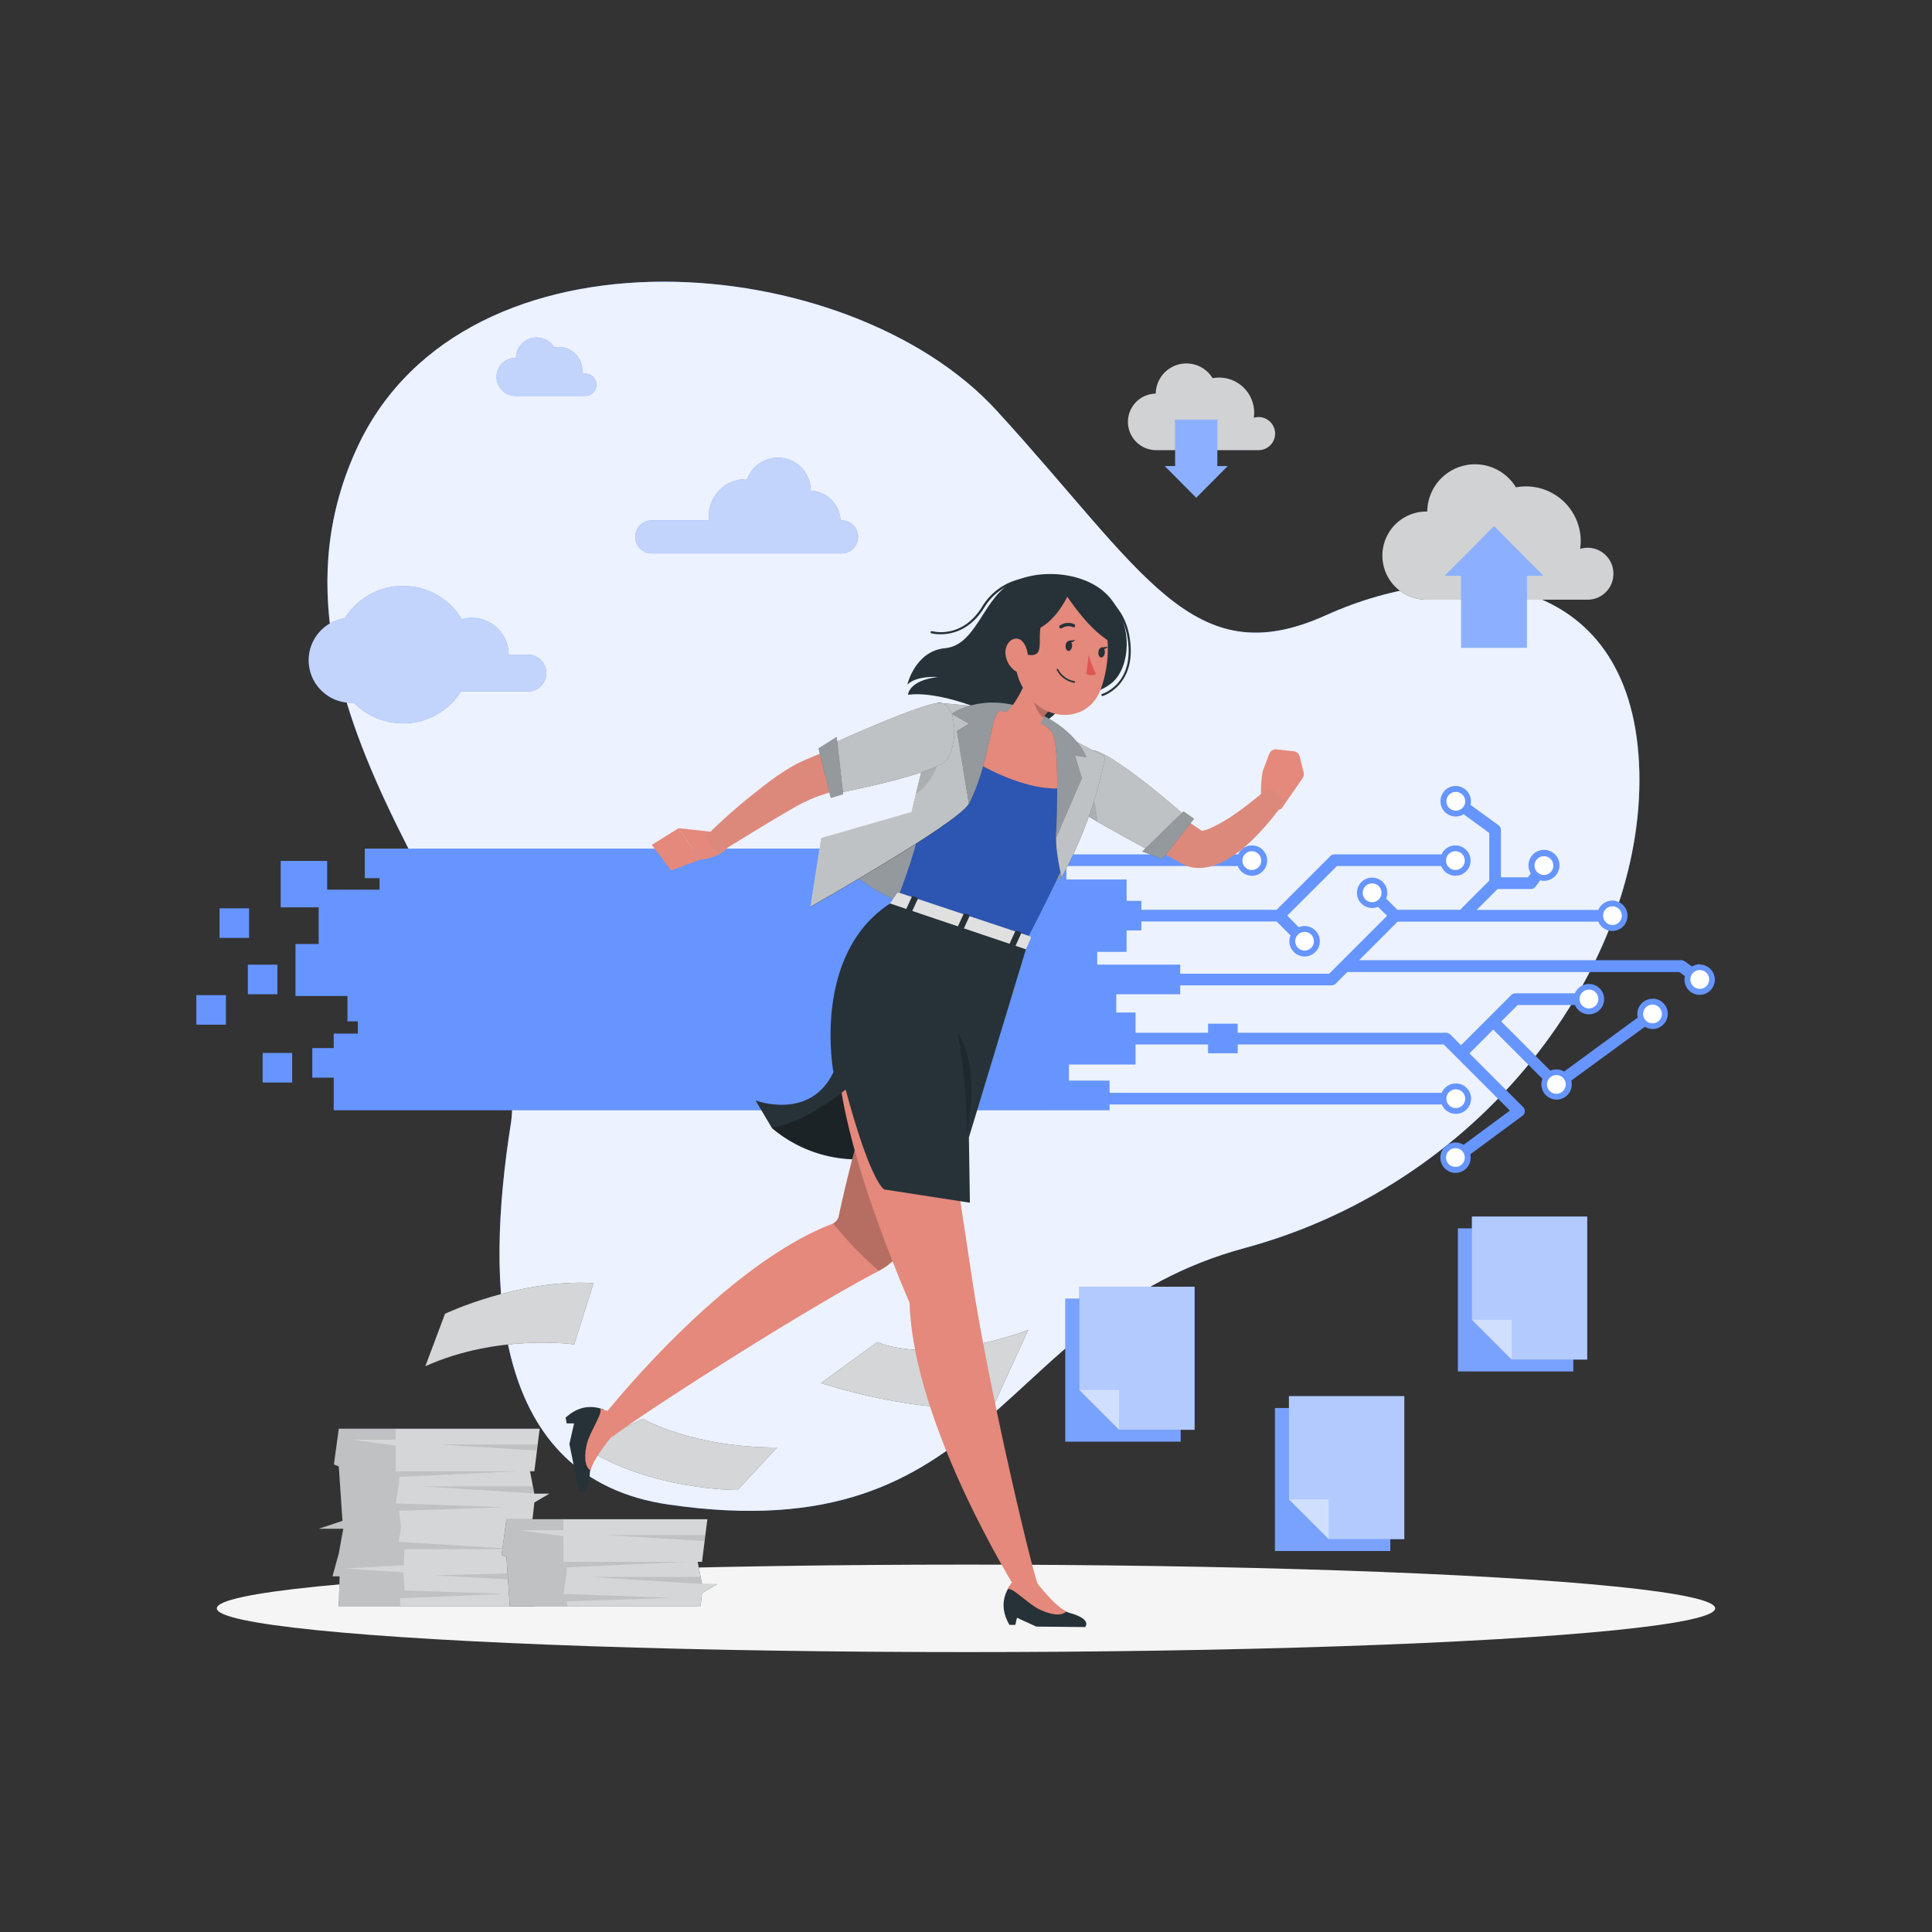 <svg xmlns="http://www.w3.org/2000/svg" viewBox="0 0 500 500"><rect x="0" y="0" width="500" height="500" fill="#333333" stroke="none"/><g id="freepik--background-simple--inject-92"><path d="M92.6,115.5c27.92-59.45,127.06-51.06,165.31-9.26s50.7,68.6,85.21,53,78.52-11.44,81.05,38.17S386.25,305.65,322.08,323,257.91,401.76,173,389.37c-46.31-6.75-47.37-56.86-40.83-98.3S60.22,184.44,92.6,115.5Z" style="fill:#407BFF"></path><path d="M92.6,115.5c27.92-59.45,127.06-51.06,165.31-9.26s50.7,68.6,85.21,53,78.52-11.44,81.05,38.17S386.25,305.65,322.08,323,257.91,401.76,173,389.37c-46.31-6.75-47.37-56.86-40.83-98.3S60.22,184.44,92.6,115.5Z" style="fill:#fff;opacity:0.9"></path></g><g id="freepik--Shadow--inject-92"><ellipse id="freepik--path--inject-92" cx="250" cy="416.24" rx="193.89" ry="11.32" style="fill:#f5f5f5"></ellipse></g><g id="freepik--Sheets--inject-92"><polygon points="136.87 400.92 139.67 400.92 138.44 407.2 138.29 407.95 138.29 415.67 87.68 415.67 87.89 407.95 86.05 407.95 87.68 402.03 88.84 395.64 82.52 395.64 88.63 393.6 87.68 379.5 86.42 379 87.68 369.75 139.67 369.75 139.16 373.83 138.97 375.4 138.29 380.76 137.16 380.76 137.92 384.67 138.28 386.49 138.29 386.55 142.19 386.55 138.29 388.85 137.99 391.61 136.87 400.92" style="fill:#263238"></polygon><polygon points="136.87 400.92 139.67 400.92 138.44 407.2 138.29 407.95 138.29 415.67 87.68 415.67 87.89 407.95 86.05 407.95 87.68 402.03 88.84 395.64 82.52 395.64 88.63 393.6 87.68 379.5 86.42 379 87.68 369.75 139.67 369.75 139.16 373.83 138.97 375.4 138.29 380.76 137.16 380.76 137.92 384.67 138.28 386.49 138.29 386.55 142.19 386.55 138.29 388.85 137.99 391.61 136.87 400.92" style="fill:#fff;opacity:0.8"></polygon><polygon points="138.28 386.49 108.96 384.67 137.92 384.67 138.28 386.49" style="opacity:0.1"></polygon><polygon points="138.44 407.2 138.29 407.95 138.29 409.11 112.36 407.7 138.29 407.03 138.44 407.2" style="opacity:0.1"></polygon><polygon points="104.51 405.07 89.06 405.94 104.43 406.93 104.42 407.07 104.68 411.61 130.86 412.49 103.55 413.62 103.55 415.67 87.68 415.67 87.89 407.95 86.05 407.95 87.68 402.03 88.84 395.64 82.52 395.64 88.63 393.6 87.68 379.5 86.42 379 87.68 369.75 102.41 369.75 102.41 372.58 90.95 372.58 102.41 374.13 102.41 380.76 134.01 380.76 103.29 382.21 103.29 383.74 102.41 389.07 130.61 390.08 103.29 391 103.79 395.64 103.16 399.02 134.01 400.92 104.68 400.92 104.51 405.07" style="opacity:0.1"></polygon><polygon points="139.16 373.83 138.97 375.4 113.43 373.83 139.16 373.83" style="opacity:0.1"></polygon><polygon points="131.94 415.67 181.31 415.67 181.39 415.04 181.68 412.29 185.59 409.98 181.68 409.98 181.67 409.93 181.32 408.1 180.56 404.2 181.68 404.2 182.36 398.83 182.55 397.27 183.07 393.18 131.07 393.18 129.81 402.43 131.07 402.94 131.94 415.67" style="fill:#263238"></polygon><polygon points="131.94 415.67 181.31 415.67 181.39 415.04 181.68 412.29 185.59 409.98 181.68 409.98 181.67 409.93 181.32 408.1 180.56 404.2 181.68 404.2 182.36 398.83 182.55 397.27 183.07 393.18 131.07 393.18 129.81 402.43 131.07 402.94 131.94 415.67" style="fill:#fff;opacity:0.8"></polygon><polygon points="181.67 409.93 152.35 408.1 181.32 408.1 181.67 409.93" style="opacity:0.1"></polygon><polygon points="131.94 415.67 146.82 415.67 146.68 414.43 174.01 413.52 145.81 412.5 146.68 407.18 146.68 405.65 177.41 404.2 145.81 404.2 145.81 397.56 134.35 396.02 145.81 396.02 145.81 393.18 131.07 393.18 129.81 402.43 131.07 402.94 131.94 415.67" style="opacity:0.1"></polygon><polygon points="182.55 397.27 182.36 398.83 156.82 397.27 182.55 397.27" style="opacity:0.1"></polygon><path d="M151.21,374.61l15.12-7.45s12.67,7.45,34.77,7.45l-10.2,11S168.56,385.82,151.21,374.61Z" style="fill:#263238"></path><path d="M151.21,374.61l15.12-7.45s12.67,7.45,34.77,7.45l-10.2,11S168.56,385.82,151.21,374.61Z" style="fill:#fff;opacity:0.8"></path><path d="M110.07,353.59l5.1-13.59s19.09-9.07,38.44-7.93l-5,15.86S128.77,345.1,110.07,353.59Z" style="fill:#263238"></path><path d="M110.07,353.59l5.1-13.59s19.09-9.07,38.44-7.93l-5,15.86S128.77,345.1,110.07,353.59Z" style="fill:#fff;opacity:0.8"></path><path d="M227,347.36l-14.53,10.58s26,8.68,44.66,5.85l9-19.64S243,353.4,227,347.36Z" style="fill:#263238"></path><path d="M227,347.36l-14.53,10.58s26,8.68,44.66,5.85l9-19.64S243,353.4,227,347.36Z" style="fill:#fff;opacity:0.8"></path></g><g id="freepik--Documents--inject-92"><rect x="275.7" y="336.08" width="29.85" height="37.01" style="fill:#407BFF"></rect><rect x="275.7" y="336.08" width="29.85" height="37.01" style="fill:#fff;opacity:0.3"></rect><polygon points="279.32 333 279.32 359.73 289.61 370.02 309.16 370.02 309.16 333 279.32 333" style="fill:#407BFF"></polygon><polygon points="279.32 333 279.32 359.73 289.61 370.02 309.16 370.02 309.16 333 279.32 333" style="fill:#fff;opacity:0.6"></polygon><polygon points="279.32 359.73 289.61 370.02 289.61 359.73 279.32 359.73" style="fill:#fff;opacity:0.4"></polygon><rect x="329.96" y="364.39" width="29.85" height="37.01" style="fill:#407BFF"></rect><rect x="329.96" y="364.39" width="29.85" height="37.01" style="fill:#fff;opacity:0.3"></rect><polygon points="333.58 361.32 333.58 388.04 343.87 398.33 363.43 398.33 363.43 361.32 333.58 361.32" style="fill:#407BFF"></polygon><polygon points="333.58 361.32 333.58 388.04 343.87 398.33 363.43 398.33 363.43 361.32 333.58 361.32" style="fill:#fff;opacity:0.6"></polygon><polygon points="333.58 388.04 343.87 398.33 343.87 388.04 333.58 388.04" style="fill:#fff;opacity:0.4"></polygon><rect x="377.31" y="317.91" width="29.85" height="37.01" style="fill:#407BFF"></rect><rect x="377.31" y="317.91" width="29.85" height="37.01" style="fill:#fff;opacity:0.3"></rect><polygon points="380.93 314.84 380.93 341.56 391.22 351.85 410.77 351.85 410.77 314.84 380.93 314.84" style="fill:#407BFF"></polygon><polygon points="380.93 314.84 380.93 341.56 391.22 351.85 410.77 351.85 410.77 314.84 380.93 314.84" style="fill:#fff;opacity:0.6"></polygon><polygon points="380.93 341.56 391.22 351.85 391.22 341.56 380.93 341.56" style="fill:#fff;opacity:0.4"></polygon></g><g id="freepik--clouds-2--inject-92"><path d="M417.55,148.45a6.68,6.68,0,0,0-6.69-6.69,6.81,6.81,0,0,0-1.92.28,13.84,13.84,0,0,0,.15-2,14.17,14.17,0,0,0-16.77-13.92,12.37,12.37,0,0,0-22.95,6.26h-.2a11.41,11.41,0,0,0,0,22.82h41.88A6.69,6.69,0,0,0,417.55,148.45Z" style="fill:#263238"></path><path d="M417.55,148.45a6.68,6.68,0,0,0-6.69-6.69,6.81,6.81,0,0,0-1.92.28,13.84,13.84,0,0,0,.15-2,14.17,14.17,0,0,0-16.77-13.92,12.37,12.37,0,0,0-22.95,6.26h-.2a11.41,11.41,0,0,0,0,22.82h41.88A6.69,6.69,0,0,0,417.55,148.45Z" style="fill:#fafafa;opacity:0.8"></path><path d="M330,112.22a4.3,4.3,0,0,0-4.29-4.29,4.16,4.16,0,0,0-1.23.19,9.53,9.53,0,0,0,.1-1.32,9.08,9.08,0,0,0-9.09-9.08,9.18,9.18,0,0,0-1.67.15,7.94,7.94,0,0,0-14.72,4h-.14a7.32,7.32,0,0,0,0,14.63h26.87A4.29,4.29,0,0,0,330,112.22Z" style="fill:#263238"></path><path d="M330,112.22a4.3,4.3,0,0,0-4.29-4.29,4.16,4.16,0,0,0-1.23.19,9.53,9.53,0,0,0,.1-1.32,9.08,9.08,0,0,0-9.09-9.08,9.18,9.18,0,0,0-1.67.15,7.94,7.94,0,0,0-14.72,4h-.14a7.32,7.32,0,0,0,0,14.63h26.87A4.29,4.29,0,0,0,330,112.22Z" style="fill:#fafafa;opacity:0.8"></path><polygon points="315.04 108.64 304.13 108.64 304.13 120.61 301.44 120.61 309.58 128.81 317.73 120.61 315.04 120.61 315.04 108.64" style="fill:#407BFF"></polygon><polygon points="315.04 108.64 304.13 108.64 304.13 120.61 301.44 120.61 309.58 128.81 317.73 120.61 315.04 120.61 315.04 108.64" style="fill:#fff;opacity:0.4"></polygon><polygon points="378.15 167.64 395.15 167.64 395.15 148.98 399.35 148.98 386.65 136.19 373.96 148.98 378.15 148.98 378.15 167.64" style="fill:#407BFF"></polygon><polygon points="378.15 167.64 395.15 167.64 395.15 148.98 399.35 148.98 386.65 136.19 373.96 148.98 378.15 148.98 378.15 167.64" style="fill:#fff;opacity:0.4"></polygon></g><g id="freepik--clouds-1--inject-92"><path d="M154.36,99.58a2.89,2.89,0,0,0-2.9-2.89,2.92,2.92,0,0,0-.83.12,5.18,5.18,0,0,0,.07-.89,6.12,6.12,0,0,0-6.12-6.12,6,6,0,0,0-1.13.11,5.35,5.35,0,0,0-9.92,2.7h-.09a4.93,4.93,0,0,0,0,9.86h18.11A2.9,2.9,0,0,0,154.36,99.58Z" style="fill:#407BFF"></path><path d="M154.36,99.58a2.89,2.89,0,0,0-2.9-2.89,2.92,2.92,0,0,0-.83.12,5.18,5.18,0,0,0,.07-.89,6.12,6.12,0,0,0-6.12-6.12,6,6,0,0,0-1.13.11,5.35,5.35,0,0,0-9.92,2.7h-.09a4.93,4.93,0,0,0,0,9.86h18.11A2.9,2.9,0,0,0,154.36,99.58Z" style="fill:#fafafa;opacity:0.7"></path><path d="M168.88,134.67h14.6a9.28,9.28,0,0,1-.06-1.06A9.61,9.61,0,0,1,193,124h.35a8.5,8.5,0,0,1,16.47,3v0a8.11,8.11,0,0,1,7.72,7.67H218a4.28,4.28,0,0,1,0,8.55H168.88a4.28,4.28,0,1,1,0-8.55Z" style="fill:#407BFF"></path><path d="M168.88,134.67h14.6a9.28,9.28,0,0,1-.06-1.06A9.61,9.61,0,0,1,193,124h.35a8.5,8.5,0,0,1,16.47,3v0a8.11,8.11,0,0,1,7.72,7.67H218a4.28,4.28,0,0,1,0,8.55H168.88a4.28,4.28,0,1,1,0-8.55Z" style="fill:#fafafa;opacity:0.7"></path><path d="M89.22,160a17.78,17.78,0,0,1,30.32.25,9.44,9.44,0,0,1,2.57-.36,9.54,9.54,0,0,1,9.53,9.54h5a4.76,4.76,0,0,1,0,9.52H119.32a17.77,17.77,0,0,1-27.73,2.92c-.3,0-.6,0-.91,0A11,11,0,0,1,89.22,160Z" style="fill:#407BFF"></path><path d="M89.22,160a17.78,17.78,0,0,1,30.32.25,9.44,9.44,0,0,1,2.57-.36,9.54,9.54,0,0,1,9.53,9.54h5a4.76,4.76,0,0,1,0,9.52H119.32a17.77,17.77,0,0,1-27.73,2.92c-.3,0-.6,0-.91,0A11,11,0,0,1,89.22,160Z" style="fill:#fafafa;opacity:0.7"></path></g><g id="freepik--Arrow--inject-92"><path d="M334,242.09a3.93,3.93,0,1,0,3.62-2.42,3.79,3.79,0,0,0-1.5.3l-3-3L346,224.12h27a3.92,3.92,0,1,0,.08-3H345.36a1.5,1.5,0,0,0-1.06.44l-13.92,13.91h-90v3h90Zm43.58-19.37a.91.91,0,0,1-.81.9v-1.8A.91.91,0,0,1,377.58,222.72Zm-40,21.79a.91.91,0,0,1-.65-.27l1.31-1.3a.94.94,0,0,1,.27.65A.93.93,0,0,1,337.62,244.51Z" style="fill:#407BFF"></path><path d="M427.67,258.49a3.93,3.93,0,0,0-3.92,3.92,3.52,3.52,0,0,0,.12.92l-19.09,14a3.87,3.87,0,0,0-2-.56,3.8,3.8,0,0,0-1.55.32l-12.73-12.73,4.28-4.28H407.6a3.92,3.92,0,1,0,0-3H392.17a1.5,1.5,0,0,0-1.06.44l-13,13-2.79-2.79a1.5,1.5,0,0,0-1.06-.44h-138v3H373.63l17.14,17.13-12,8.87a3.92,3.92,0,1,0,1.84,3.32,4.32,4.32,0,0,0-.1-.88L394,288.77a1.47,1.47,0,0,0,.61-1.1,1.51,1.51,0,0,0-.44-1.17l-13.9-13.89,6.17-6.17,12.76,12.77a3.81,3.81,0,0,0-.28,1.44,3.92,3.92,0,1,0,7.84,0,3.85,3.85,0,0,0-.13-1l19.06-13.93a3.88,3.88,0,0,0,2,.58,3.92,3.92,0,0,0,0-7.84Zm-15.52.05a.92.92,0,0,1-.92.92v-1.84A.92.92,0,0,1,412.15,258.54Zm-36.41,41a.9.9,0,0,1,.45-.78l1.07,1.46a.91.91,0,0,1-1.52-.68Zm52.46-36.44-1.07-1.46a.93.93,0,0,1,.54-.19.91.91,0,0,1,.53,1.65Z" style="fill:#407BFF"></path><path d="M439.9,249.55a3.85,3.85,0,0,0-2,.59L436,248.79a1.5,1.5,0,0,0-.89-.29H351.72l10-10h51.93a3.92,3.92,0,1,0,0-3H382.13l5.43-5.43h8.63a1.51,1.51,0,0,0,1.21-.61l1.2-1.64a3.6,3.6,0,0,0,.93.13,4,4,0,1,0-3.35-1.9l-.75,1h-7V214.8a1.53,1.53,0,0,0-.61-1.21l-7.26-5.3a3.94,3.94,0,1,0-1.77,2.43l6.64,4.85v12.35l-7.55,7.55H361.64l-2.91-2.92a3.92,3.92,0,1,0-3.62,2.43,3.8,3.8,0,0,0,1.5-.31L359,237,344,252H240.34v3H344.62a1.5,1.5,0,0,0,1.06-.44l3-3h85.93l1.45,1.06a3.92,3.92,0,1,0,3.8-3Zm-40.37-26.48a.92.92,0,0,1,.92.92.91.91,0,0,1-.19.54l-1.46-1.07A.89.89,0,0,1,399.53,223.07Zm-22.76-16.62a.9.9,0,0,1,.53.19l-1.07,1.47a.91.91,0,0,1-.39-.73A.93.93,0,0,1,376.77,206.45ZM418.22,237a.92.92,0,0,1-.92.92v-1.84A.92.92,0,0,1,418.22,237Zm-63.11-6.84a.91.91,0,0,1,.65.27l-1.31,1.3a.92.92,0,0,1,.66-1.57ZM439.9,254.4a.9.9,0,0,1-.53-.19l1.07-1.47a.92.92,0,0,1,.39.74A.93.93,0,0,1,439.9,254.4Z" style="fill:#407BFF"></path><path d="M376.77,288.26a3.93,3.93,0,1,0-3.63-5.43H240.34v3h132.8A3.94,3.94,0,0,0,376.77,288.26Zm.92-3.93a.92.92,0,0,1-.88.92v-1.83A.91.91,0,0,1,377.69,284.33Z" style="fill:#407BFF"></path><path d="M324,226.64a3.92,3.92,0,1,0-3.57-5.52H240.34v3h80A3.92,3.92,0,0,0,324,226.64Zm.93-3.92a.93.93,0,0,1-.93.92V221.8A.93.93,0,0,1,324.9,222.72Z" style="fill:#407BFF"></path><g style="isolation:isolate;opacity:0.2"><path d="M334,242.09a3.93,3.93,0,1,0,3.62-2.42,3.79,3.79,0,0,0-1.5.3l-3-3L346,224.12h27a3.92,3.92,0,1,0,.08-3H345.36a1.5,1.5,0,0,0-1.06.44l-13.92,13.91h-90v3h90Zm43.58-19.37a.91.91,0,0,1-.81.9v-1.8A.91.91,0,0,1,377.58,222.72Zm-40,21.79a.91.91,0,0,1-.65-.27l1.31-1.3a.94.94,0,0,1,.27.65A.93.93,0,0,1,337.62,244.51Z" style="fill:#fff"></path><path d="M427.67,258.49a3.93,3.93,0,0,0-3.92,3.92,3.52,3.52,0,0,0,.12.92l-19.09,14a3.87,3.87,0,0,0-2-.56,3.8,3.8,0,0,0-1.55.32l-12.73-12.73,4.28-4.28H407.6a3.92,3.92,0,1,0,0-3H392.17a1.5,1.5,0,0,0-1.06.44l-13,13-2.79-2.79a1.5,1.5,0,0,0-1.06-.44h-138v3H373.63l17.14,17.13-12,8.87a3.92,3.92,0,1,0,1.84,3.32,4.32,4.32,0,0,0-.1-.88L394,288.77a1.47,1.47,0,0,0,.61-1.1,1.51,1.51,0,0,0-.44-1.17l-13.9-13.89,6.17-6.17,12.76,12.77a3.81,3.81,0,0,0-.28,1.44,3.92,3.92,0,1,0,7.84,0,3.85,3.85,0,0,0-.13-1l19.06-13.93a3.88,3.88,0,0,0,2,.58,3.92,3.92,0,0,0,0-7.84Zm-15.52.05a.92.92,0,0,1-.92.92v-1.84A.92.92,0,0,1,412.15,258.54Zm-36.41,41a.9.9,0,0,1,.45-.78l1.07,1.46a.91.91,0,0,1-1.52-.68Zm52.46-36.44-1.07-1.46a.93.93,0,0,1,.54-.19.91.91,0,0,1,.53,1.65Z" style="fill:#fff"></path><path d="M439.9,249.55a3.85,3.85,0,0,0-2,.59L436,248.79a1.5,1.5,0,0,0-.89-.29H351.72l10-10h51.93a3.92,3.92,0,1,0,0-3H382.13l5.43-5.43h8.63a1.51,1.51,0,0,0,1.21-.61l1.2-1.64a3.6,3.6,0,0,0,.93.13,4,4,0,1,0-3.35-1.9l-.75,1h-7V214.8a1.53,1.53,0,0,0-.61-1.21l-7.26-5.3a3.94,3.94,0,1,0-1.77,2.43l6.64,4.85v12.35l-7.55,7.55H361.64l-2.91-2.92a3.92,3.92,0,1,0-3.62,2.43,3.8,3.8,0,0,0,1.5-.31L359,237,344,252H240.34v3H344.62a1.5,1.5,0,0,0,1.06-.44l3-3h85.93l1.45,1.06a3.92,3.92,0,1,0,3.8-3Zm-40.37-26.48a.92.92,0,0,1,.92.92.91.91,0,0,1-.19.54l-1.46-1.07A.89.89,0,0,1,399.53,223.07Zm-22.76-16.62a.9.9,0,0,1,.53.19l-1.07,1.47a.91.91,0,0,1-.39-.73A.93.93,0,0,1,376.77,206.45ZM418.22,237a.92.92,0,0,1-.92.92v-1.84A.92.92,0,0,1,418.22,237Zm-63.11-6.84a.91.91,0,0,1,.65.27l-1.31,1.3a.92.92,0,0,1,.66-1.57ZM439.9,254.4a.9.9,0,0,1-.53-.19l1.07-1.47a.92.92,0,0,1,.39.74A.93.93,0,0,1,439.9,254.4Z" style="fill:#fff"></path><path d="M376.77,288.26a3.93,3.93,0,1,0-3.63-5.43H240.34v3h132.8A3.94,3.94,0,0,0,376.77,288.26Zm.92-3.93a.92.92,0,0,1-.88.92v-1.83A.91.91,0,0,1,377.69,284.33Z" style="fill:#fff"></path><path d="M324,226.64a3.92,3.92,0,1,0-3.57-5.52H240.34v3h80A3.92,3.92,0,0,0,324,226.64Zm.93-3.92a.93.93,0,0,1-.93.92V221.8A.93.93,0,0,1,324.9,222.72Z" style="fill:#fff"></path></g><path d="M379.08,222.72a2.42,2.42,0,1,1-2.42-2.42A2.42,2.42,0,0,1,379.08,222.72Z" style="fill:#fff"></path><path d="M379.19,207.38a2.43,2.43,0,1,1-2.42-2.43A2.43,2.43,0,0,1,379.19,207.38Z" style="fill:#fff"></path><circle cx="417.3" cy="236.97" r="2.42" style="fill:#fff"></circle><path d="M413.65,258.54a2.43,2.43,0,1,1-2.42-2.42A2.42,2.42,0,0,1,413.65,258.54Z" style="fill:#fff"></path><path d="M430.09,262.41a2.42,2.42,0,1,1-2.42-2.42A2.42,2.42,0,0,1,430.09,262.41Z" style="fill:#fff"></path><path d="M405.21,280.65a2.42,2.42,0,1,1-2.42-2.42A2.42,2.42,0,0,1,405.21,280.65Z" style="fill:#fff"></path><path d="M442.33,253.48a2.43,2.43,0,1,1-2.43-2.43A2.43,2.43,0,0,1,442.33,253.48Z" style="fill:#fff"></path><path d="M379.08,299.58a2.42,2.42,0,1,1-2.42-2.43A2.42,2.42,0,0,1,379.08,299.58Z" style="fill:#fff"></path><path d="M379.19,284.33a2.43,2.43,0,1,1-2.42-2.42A2.43,2.43,0,0,1,379.19,284.33Z" style="fill:#fff"></path><path d="M357.53,231.05a2.43,2.43,0,1,1-2.42-2.42A2.43,2.43,0,0,1,357.53,231.05Z" style="fill:#fff"></path><circle cx="337.62" cy="243.59" r="2.42" style="fill:#fff"></circle><path d="M326.4,222.72A2.43,2.43,0,1,1,324,220.3,2.42,2.42,0,0,1,326.4,222.72Z" style="fill:#fff"></path><path d="M402,224a2.43,2.43,0,1,1-2.42-2.42A2.42,2.42,0,0,1,402,224Z" style="fill:#fff"></path><polygon points="283.95 246.33 291.56 246.33 291.56 240.79 295.38 240.79 295.38 233.15 291.56 233.15 291.56 227.61 275.99 227.61 275.99 219.62 102.06 219.62 98.23 219.62 94.41 219.62 94.41 227.26 98.23 227.26 98.23 230.25 89.93 230.25 84.66 230.25 84.66 222.81 72.65 222.81 72.65 234.82 82.48 234.82 82.48 244.31 76.48 244.31 76.48 257.76 89.93 257.76 89.93 264.32 92.6 264.32 92.6 267.5 86.37 267.5 86.37 271.25 80.83 271.25 80.83 278.89 86.37 278.89 86.37 287.33 98.23 287.33 99.82 287.33 270.72 287.33 270.72 287.32 287.14 287.32 287.14 279.68 276.63 279.68 276.63 275.49 293.87 275.49 293.87 262.04 288.88 262.04 288.88 257.3 305.43 257.3 305.43 249.65 283.95 249.65 283.95 246.33" style="fill:#407BFF"></polygon><rect x="64.15" y="249.66" width="7.64" height="7.64" style="fill:#407BFF"></rect><rect x="67.97" y="272.51" width="7.64" height="7.64" style="fill:#407BFF"></rect><rect x="50.82" y="257.54" width="7.64" height="7.64" style="fill:#407BFF"></rect><rect x="56.82" y="235.08" width="7.64" height="7.64" style="fill:#407BFF"></rect><rect x="312.66" y="264.94" width="7.64" height="7.64" style="fill:#407BFF"></rect><g style="isolation:isolate;opacity:0.2"><polygon points="283.95 246.33 291.56 246.33 291.56 240.79 295.38 240.79 295.38 233.15 291.56 233.15 291.56 227.61 275.99 227.61 275.99 219.62 102.06 219.62 98.23 219.62 94.41 219.62 94.41 227.26 98.23 227.26 98.23 230.25 89.93 230.25 84.66 230.25 84.66 222.81 72.65 222.81 72.65 234.82 82.48 234.82 82.48 244.31 76.48 244.31 76.48 257.76 89.93 257.76 89.93 264.32 92.6 264.32 92.6 267.5 86.37 267.5 86.37 271.25 80.83 271.25 80.83 278.89 86.37 278.89 86.37 287.33 98.23 287.33 99.82 287.33 270.72 287.33 270.72 287.32 287.14 287.32 287.14 279.68 276.63 279.68 276.63 275.49 293.87 275.49 293.87 262.04 288.88 262.04 288.88 257.3 305.43 257.3 305.43 249.65 283.95 249.65 283.95 246.33" style="fill:#fff"></polygon><rect x="64.15" y="249.66" width="7.64" height="7.64" style="fill:#fff"></rect><rect x="67.97" y="272.51" width="7.64" height="7.64" style="fill:#fff"></rect><rect x="50.82" y="257.54" width="7.64" height="7.64" style="fill:#fff"></rect><rect x="56.82" y="235.08" width="7.64" height="7.64" style="fill:#fff"></rect><rect x="312.66" y="264.94" width="7.64" height="7.64" style="fill:#fff"></rect></g></g><g id="freepik--Character--inject-92"><path d="M334.85,194.43l-4.46-.49a1.86,1.86,0,0,0-1.94,1.2l-1.62,4.35a1.16,1.16,0,0,0-.08.32c-.2,1.15-1.24,7.83,1,10.73l3.84-1.19,5.51-7.94a1.84,1.84,0,0,0,.28-1.49l-1-4.08A1.84,1.84,0,0,0,334.85,194.43Z" style="fill:#e4897b"></path><path d="M288,198.8c6.64,4.71,16.15,11.6,22.81,16.06l.18.12-.06,0c-.12-.06-.51,0-.18,0a4.86,4.86,0,0,0,1.86-.38c5.72-2.36,11-6.89,15.93-10.89l4.08,3.61c-4.89,6.73-14.86,19.1-24.43,17.1a9.53,9.53,0,0,1-2.51-1c-4.34-2.37-8.53-4.92-12.61-7.58s-7.82-5.27-11.62-8.17L288,198.8Z" style="fill:#dc897c"></path><path d="M272.08,204.39c1.54,3.31,28.2,17.18,28.2,17.18l7.7-9.39s-21.11-18.8-25.8-18C277.3,195,270.31,200.6,272.08,204.39Z" style="fill:#263238"></path><g style="opacity:0.7"><path d="M308,212.18l-7.7,9.39s-8.58-4.47-16.29-8.94c-5.88-3.4-11.24-6.81-11.91-8.25-1.19-2.53,1.56-5.86,5-8a14.84,14.84,0,0,1,5.14-2.15C286.87,193.38,308,212.18,308,212.18Z" style="fill:#fff"></path></g><polygon points="306.29 209.99 295.61 220.38 300.86 222.27 309.02 211.9 306.29 209.99" style="fill:#263238"></polygon><polygon points="306.29 209.99 295.61 220.38 300.86 222.27 309.02 211.9 306.29 209.99" style="fill:#fff;opacity:0.5"></polygon><path d="M284,212.63c-5.88-3.4-11.24-6.81-11.91-8.25-1.19-2.53,1.56-5.86,5-8A24.9,24.9,0,0,1,284,212.63Z" style="opacity:0.1"></path><path d="M215.6,221.8s12.85,13.53,29.47,14.61S274.75,227,274.75,227s.51-19.16-10.63-23.78S215.6,221.8,215.6,221.8Z" style="fill:#263238"></path><path d="M215.6,221.8s12.85,13.53,29.47,14.61S274.75,227,274.75,227s.51-19.16-10.63-23.78S215.6,221.8,215.6,221.8Z" style="fill:#fff;opacity:0.5"></path><path d="M288.11,176.41c-3.23,3-9.09,3.79-12.1,5.35s-4,9.52-19.12,3S235,179.83,235,179.83s0-3.67,7.74-4.63c0,0-5.64-.41-7.93,2,0,0,2-8.72,9.78-9.45s9.71-11.94,16.28-16.35,20.39-4,26.48,3.42S292.32,172.47,288.11,176.41Z" style="fill:#263238"></path><path d="M243.41,164.15a9.49,9.49,0,0,1-2.41-.27.29.29,0,0,1,.15-.55c.32.09,7.81,2.09,13-6.27a15.61,15.61,0,0,1,14.57-7.57.29.29,0,0,1,.24.33.28.28,0,0,1-.32.25,15,15,0,0,0-14,7.3C251,163.16,246.26,164.15,243.41,164.15Z" style="fill:#263238"></path><path d="M285.34,180.15a.29.29,0,0,1-.09-.57c.37-.11,8.88-2.91,6.39-15.38-2.31-11.55-14.86-13.5-15-13.52a.29.29,0,0,1-.25-.33.28.28,0,0,1,.33-.24c.13,0,13.08,2,15.47,14,2.59,13-6.69,16-6.78,16Z" style="fill:#263238"></path><path d="M199.74,291.91a34.23,34.23,0,0,0,32,6.69c19.25-5.54-1.84-29.28-1.84-29.28S215.19,285.23,199.74,291.91Z" style="fill:#263238"></path><path d="M199.74,291.91a34.23,34.23,0,0,0,32,6.69c19.25-5.54-1.84-29.28-1.84-29.28S215.19,285.23,199.74,291.91Z" style="opacity:0.3"></path><path d="M155.38,367.44l3.07,4.45c5.94-4.82,45.4-30.27,66.81-41.83.56-.3,1.34-.68,2.18-1.16h0c1.87-1,4.08-2.55,5.2-4.61,9.73-17.81,25-56.07,29-66.18l1-2.5-17.79-5a7.8,7.8,0,0,0-2.41,1.51C237.69,256,226.83,269.55,217,315a2.8,2.8,0,0,1-1.35,1.6,3.18,3.18,0,0,1-.71.3C185.83,328.37,155.38,367.44,155.38,367.44Z" style="fill:#e4897b"></path><path d="M146.37,366.9l.3,1.47,1.9,0-1.21,5.33,2.51,12.36s2.38,1.57,2.76-4.64a3.76,3.76,0,0,1,.15-.9c.83-3.44,4.89-8.92,4.89-8.92l-1.37-6.78a8.73,8.73,0,0,0-1.09-.36C153.56,364.06,150.17,363.42,146.37,366.9Z" style="fill:#263238"></path><path d="M155.21,364.5h0c1.19.69-2.37,5.66-3.26,8.94-.78,2.94-.76,6.05.86,7.11.83-3.44,6.25-9.68,6.25-9.68l-1.1-5.46S155.91,364.69,155.21,364.5Z" style="fill:#e4897b"></path><path d="M215.6,316.6a96,96,0,0,0,11.84,12.3h0c1.87-1,4.08-2.55,5.2-4.61,9.73-17.81,25-56.07,29-66.18l-19.22-6C237.69,256,226.83,269.55,217,315A2.8,2.8,0,0,1,215.6,316.6Z" style="opacity:0.2"></path><path d="M283.74,195.76s5.15,3.25-18.58,48.53l-33.14-11c5-13.31,7.94-21.59,10.72-51.42a101.19,101.19,0,0,1,14.58,2.81,111.47,111.47,0,0,1,15.05,5A86,86,0,0,1,283.74,195.76Z" style="fill:#407BFF"></path><g style="opacity:0.3"><path d="M283.74,195.76s5.15,3.25-18.58,48.53l-33.14-11c5-13.31,7.94-21.59,10.72-51.42a101.19,101.19,0,0,1,14.58,2.81,111.47,111.47,0,0,1,15.05,5A86,86,0,0,1,283.74,195.76Z"></path></g><path d="M276.19,190.87c3,5.68,1.25,12.74,1.25,12.74C265.78,206.35,250,195.7,250,195.7l3.78-13.1A34.45,34.45,0,0,1,276.19,190.87Z" style="fill:#e4897b"></path><path d="M255,183s-1.19,19.91-4.22,25.06-41,26.63-41,26.63l2.77-17.8,23.34-6.72,6.89-28.28Z" style="fill:#263238"></path><path d="M274.75,189.94s-.66,20.31-1.32,24.79S274.75,227,274.75,227A106.16,106.16,0,0,0,286,195.87Z" style="fill:#263238"></path><path d="M209.74,234.65s38-21.5,41-26.64S255,183,255,183l-12.23-1.12-2.69,11L237,205.41l-1.15,4.71-23.35,6.73Z" style="fill:#fff;opacity:0.7"></path><path d="M274.75,189.94s-.66,20.31-1.32,24.79S274.75,227,274.75,227A106.16,106.16,0,0,0,286,195.87Z" style="fill:#fff;opacity:0.7"></path><path d="M237,205.41c5.64-3,9.53-16.06,3.05-12.54Z" style="opacity:0.1"></path><path d="M250.75,208l-3.09-18.79,3.09-1.93-4.45-2.54s7.51-5.67,19.82-1.19,15,12.4,15,12.4l-2.92-.4,1.78,5.82-6.7,15.55s1.18-23.82-.93-27.27S261.12,184,258.83,184,256.18,197.64,250.75,208Z" style="fill:#263238"></path><path d="M250.75,208l-3.09-18.79,3.09-1.93-4.45-2.54s7.51-5.67,19.82-1.19,15,12.4,15,12.4l-2.92-.4,1.78,5.82-6.7,15.55s1.18-23.82-.93-27.27S261.12,184,258.83,184,256.18,197.64,250.75,208Z" style="fill:#fff;opacity:0.5"></path><path d="M232.17,231.14l-1.83,2.68c-.2.19,0,.52.38.64l34.1,11.37c.3.1.6,0,.68-.15l1.29-2.87c.09-.19-.11-.45-.44-.56l-33.56-11.18A.6.6,0,0,0,232.17,231.14Z" style="fill:#e0e0e0"></path><path d="M222.3,301.57c2.1,7.08,4.92,15.26,8.64,24.71q2,5.19,4.46,10.9c.95,32,28,74.86,28,74.86l5.35-1.41c-2.57-7.39-13.37-54.24-17.05-78.86-3.51-23.46-11.88-78.46-11.88-78.46l-21.1,5.55S212,266.91,222.3,301.57Z" style="fill:#e4897b"></path><path d="M261.25,420.52h1.51l.43-1.85,5,2.29,12.62.12s2-2-4-3.66a4.12,4.12,0,0,1-.85-.33c-3.19-1.53-7.7-6.65-7.7-6.65l-6.92-.07a8.83,8.83,0,0,0-.58,1C260,412.89,258.65,416.07,261.25,420.52Z" style="fill:#263238"></path><path d="M260.75,411.37v0c.93-1,5,3.5,8.07,5.05,2.71,1.38,5.76,2,7.13.65-3.19-1.53-8.16-8.14-8.16-8.14l-5.57,0S261.08,410.73,260.75,411.37Z" style="fill:#e4897b"></path><path d="M267.3,171.52c-1.59,4.95-5.24,13.62-10,14.87,0,0-1.28,5.21,7,9.79,9.13,5,6.86-2.12,6.86-2.12-4.32-3.94-2.15-7.57.63-10.56Z" style="fill:#e4897b"></path><path d="M269.13,176.41l2.67,7.09a16.9,16.9,0,0,0-1.79,2.22c-1.75-1.32-3.21-4.85-2.31-7A7.37,7.37,0,0,1,269.13,176.41Z" style="opacity:0.2"></path><path d="M186.06,215.48l-10.44-1.14,5.51,8.2s6.22-.55,7.8-4.27Z" style="fill:#e4897b"></path><polygon points="168.68 218.66 173.67 225.27 181.13 222.54 175.62 214.34 168.68 218.66" style="fill:#e4897b"></polygon><path d="M238.25,197.93c-7.29,2.19-19,5.65-26.11,8a41.23,41.23,0,0,0-7.45,3.56c-4.26,2.41-14.47,8.71-18.8,11.34l-3.37-4.28c3.59-3.54,7.29-6.89,11.2-10.07,4.38-3.49,8.8-7.1,13.95-9.51,4.32-1.9,8.78-3.63,13.23-5.18,4.75-1.67,9.49-3.15,14.39-4.46l3,10.6Z" style="fill:#dc897c"></path><path d="M243.6,181.93c-3.57-.82-30.87,11.75-30.87,11.75l2.7,11.84s27.8-5.16,30-9.36C247.78,191.78,247.67,182.85,243.6,181.93Z" style="fill:#263238"></path><g style="opacity:0.7"><path d="M243.6,181.93c-3.57-.82-30.87,11.75-30.87,11.75l2.7,11.84s27.8-5.16,30-9.36C247.78,191.78,247.67,182.85,243.6,181.93Z" style="fill:#fff"></path></g><polygon points="218.2 205.52 216.54 190.72 211.83 193.7 215.01 206.51 218.2 205.52" style="fill:#263238"></polygon><polygon points="218.2 205.52 216.54 190.72 211.83 193.7 215.01 206.51 218.2 205.52" style="fill:#fff;opacity:0.5"></polygon><path d="M265.5,245.68l-14.75,48.7.26,16.88-22.15-3.43s-3.43-1.32-10-25.85c0,0-10.4,8.61-19.1,9.93l-4.22-7.12s14.09,5.37,20.15-7.29c0,0-5.75-30.39,14.67-43.68Z" style="fill:#263238"></path><path d="M250.22,293.72a142,142,0,0,0-2.37-26.31S253.78,274.14,250.22,293.72Z" style="opacity:0.2"></path><path d="M263.21,162.11c-.66,8.58-1.12,12.19,2.48,17.36,5.43,7.79,15.9,7.26,19.07-.82,2.84-7.28,3.45-20.09-4.24-25.05A11,11,0,0,0,263.21,162.11Z" style="fill:#e4897b"></path><path d="M271.82,158.1c-6.07,4.6,1.39,13.78-7.77,10.9s-1.87-14.94,4.42-16.43S271.82,158.1,271.82,158.1Z" style="fill:#263238"></path><path d="M275.78,167c-.08.72.21,1.37.66,1.46s.89-.43,1-1.14-.21-1.37-.66-1.46S275.87,166.23,275.78,167Z" style="fill:#263238"></path><path d="M284.26,168.71c-.08.71.21,1.37.66,1.45s.89-.42,1-1.14-.21-1.37-.66-1.46S284.35,168,284.26,168.71Z" style="fill:#263238"></path><path d="M285,167.56l1.72-.18S285.74,168.57,285,167.56Z" style="fill:#263238"></path><path d="M281.75,169.43a21.11,21.11,0,0,0,1.91,5,2.88,2.88,0,0,1-2.52,0Z" style="fill:#de5753"></path><path d="M276.85,176.39a7.27,7.27,0,0,0,1.14.32.19.19,0,0,0,.23-.17.22.22,0,0,0-.18-.25,6,6,0,0,1-4.19-3.08.2.2,0,0,0-.27-.11.21.21,0,0,0-.09.28A6.28,6.28,0,0,0,276.85,176.39Z" style="fill:#263238"></path><path d="M274.45,162.61a.4.4,0,0,0,.32,0,3.08,3.08,0,0,1,2.92-.31.37.37,0,0,0,.53-.2.45.45,0,0,0-.22-.57,3.85,3.85,0,0,0-3.69.34.44.44,0,0,0-.11.59A.46.46,0,0,0,274.45,162.61Z" style="fill:#263238"></path><path d="M287.21,165.24a.39.39,0,0,0,.3,0,.43.43,0,0,0,.17-.57,4.4,4.4,0,0,0-3.05-2.47.38.38,0,0,0-.44.36.45.45,0,0,0,.37.48,3.52,3.52,0,0,1,2.39,2A.47.47,0,0,0,287.21,165.24Z" style="fill:#263238"></path><path d="M276.56,165.81l1.71-.18S277.26,166.82,276.56,165.81Z" style="fill:#263238"></path><path d="M276.2,154.42s-4.19,9.2-11,9.09,1.46-10.23,1.46-10.23,2.74-4.85,11.39-2.53,16.25,13.79,10.08,25.66a14.43,14.43,0,0,0,.59-7.92C287.68,164.66,284.94,167,276.2,154.42Z" style="fill:#263238"></path><path d="M260.3,169.77a5.9,5.9,0,0,0,2.65,4c1.77,1,3.18-.94,3.13-3.29,0-2.11-1-5.18-3-5.21S259.85,167.6,260.3,169.77Z" style="fill:#e4897b"></path><path d="M235.43,236.39l-.9-.3c-.18-.06-.29-.2-.24-.31l1.71-3.71c.05-.11.24-.15.42-.09l.89.3c.18.06.29.2.24.31l-1.71,3.71C235.79,236.41,235.61,236.45,235.43,236.39Z" style="fill:#263238"></path><path d="M262.19,245.31l-.9-.3c-.18-.06-.28-.2-.23-.31l1.7-3.71c.05-.11.24-.15.42-.09l.9.3c.18.06.28.2.23.3l-1.7,3.72C262.56,245.33,262.37,245.37,262.19,245.31Z" style="fill:#263238"></path><path d="M248.81,240.85l-.9-.3c-.18-.06-.28-.2-.23-.31l1.7-3.71c.05-.11.24-.15.42-.09l.9.3c.18.06.28.2.23.31l-1.7,3.71C249.18,240.87,249,240.91,248.81,240.85Z" style="fill:#263238"></path></g></svg>
